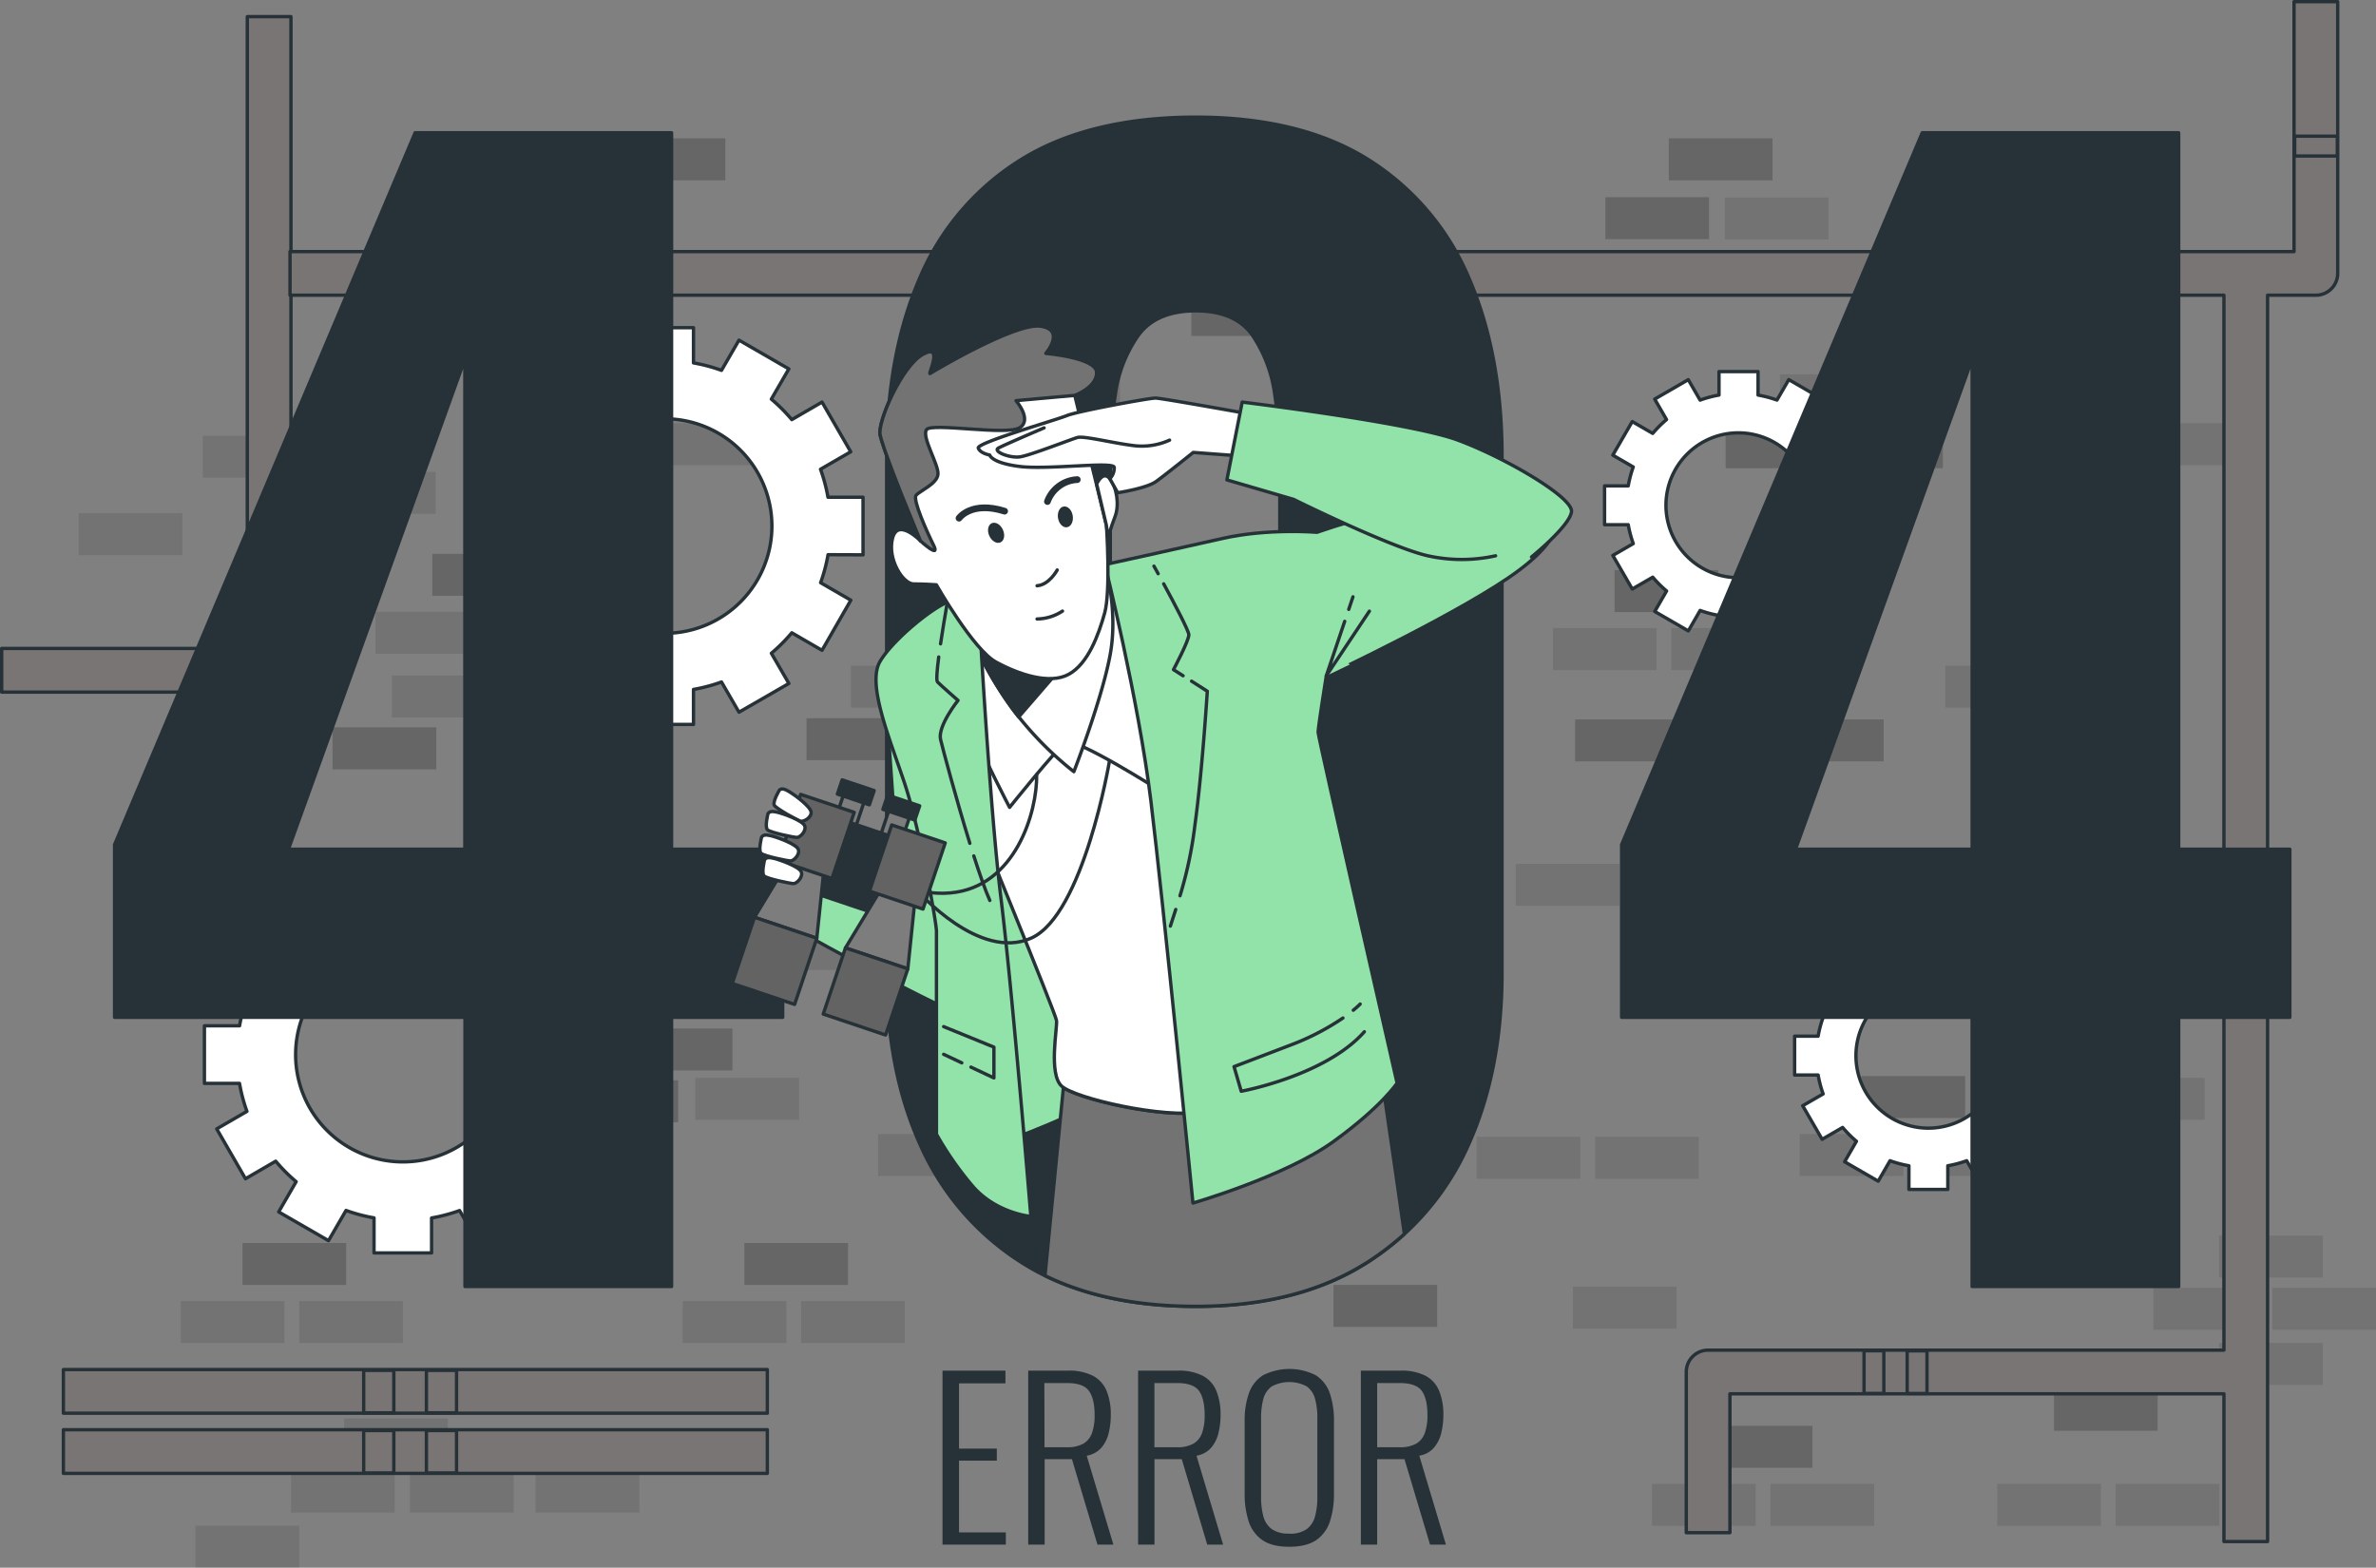 <svg xmlns="http://www.w3.org/2000/svg" viewBox="0 0 707.6 466.92"><rect x="0" y="0" width="707.6" height="466.92" fill="#808080" stroke="none"/><defs><style>.cls-1{opacity:0.2;}.cls-2{opacity:0.1;}.cls-3{fill:#7a7575;}.cls-10,.cls-11,.cls-12,.cls-3,.cls-4,.cls-6,.cls-7,.cls-8,.cls-9{stroke:#263238;stroke-linecap:round;stroke-linejoin:round;}.cls-4{fill:#fff;}.cls-5,.cls-8{fill:#263238;}.cls-6{fill:#92e3a9;}.cls-7{fill:#737373;}.cls-10,.cls-9{fill:none;}.cls-10{stroke-width:2px;}.cls-11{fill:#7d7d7d;}.cls-12{fill:#636363;}</style></defs><g id="Bricks"><rect class="cls-1" x="363.69" y="214.28" width="30.88" height="12.5"/><rect class="cls-1" x="351.93" y="169.8" width="30.88" height="12.5"/><rect class="cls-1" x="240.19" y="213.91" width="30.88" height="12.5"/><rect class="cls-1" x="285.04" y="126.95" width="30.88" height="12.5"/><rect class="cls-1" x="318.85" y="126.95" width="30.88" height="12.5"/><rect class="cls-1" x="187.26" y="306.32" width="30.88" height="12.5"/><rect class="cls-1" x="171.09" y="321.76" width="30.88" height="12.5"/><rect class="cls-2" x="335.02" y="187.08" width="30.88" height="12.5"/><rect class="cls-2" x="381.34" y="257.28" width="30.88" height="12.5"/><rect class="cls-2" x="200.5" y="276.4" width="30.88" height="12.5"/><rect class="cls-2" x="235.78" y="276.4" width="30.88" height="12.5"/><rect class="cls-2" x="238.72" y="258.75" width="30.88" height="12.5"/><rect class="cls-2" x="370.31" y="187.08" width="30.88" height="12.5"/><rect class="cls-1" x="354.79" y="87.56" width="30.88" height="12.5"/><rect class="cls-1" x="343.03" y="43.08" width="30.88" height="12.5"/><rect class="cls-2" x="326.12" y="60.36" width="30.88" height="12.5"/><rect class="cls-2" x="361.4" y="60.36" width="30.88" height="12.5"/><rect class="cls-1" x="278.42" y="320.5" width="30.88" height="12.5"/><rect class="cls-2" x="261.51" y="337.78" width="30.88" height="12.5"/><rect class="cls-2" x="296.8" y="337.78" width="30.88" height="12.5"/><rect class="cls-1" x="128.74" y="164.96" width="30.88" height="12.5"/><rect class="cls-2" x="111.83" y="182.23" width="30.88" height="12.5"/><rect class="cls-2" x="147.12" y="182.23" width="30.88" height="12.5"/><rect class="cls-1" x="116.69" y="258.02" width="30.88" height="12.5"/><rect class="cls-2" x="253.42" y="198.26" width="30.88" height="12.5"/><rect class="cls-2" x="207.11" y="321.03" width="30.88" height="12.5"/><rect class="cls-2" x="302.68" y="111.51" width="30.88" height="12.5"/><rect class="cls-1" x="99.05" y="216.64" width="30.88" height="12.5"/><rect class="cls-2" x="116.69" y="201.2" width="30.88" height="12.5"/><rect class="cls-2" x="195.35" y="126.06" width="30.88" height="12.5"/><rect class="cls-1" x="302.68" y="214.28" width="30.88" height="12.5"/><rect class="cls-1" x="480.15" y="221.52" width="30.88" height="12.5" transform="translate(980.11 448.29) rotate(180)"/><rect class="cls-1" x="491.91" y="177.04" width="30.88" height="12.5" transform="translate(1003.63 359.34) rotate(180)"/><rect class="cls-1" x="603.65" y="221.15" width="30.88" height="12.5" transform="translate(1227.11 447.56) rotate(180)"/><rect class="cls-1" x="558.81" y="134.19" width="30.88" height="12.5" transform="translate(1137.42 273.64) rotate(180)"/><rect class="cls-1" x="524.99" y="134.19" width="30.88" height="12.5" transform="translate(1069.79 273.64) rotate(180)"/><rect class="cls-2" x="508.82" y="194.32" width="30.88" height="12.5" transform="translate(1037.45 393.89) rotate(180)"/><rect class="cls-2" x="462.51" y="264.52" width="30.88" height="12.5" transform="translate(944.82 534.3) rotate(180)"/><rect class="cls-2" x="643.35" y="283.64" width="30.88" height="12.5" transform="translate(1306.5 572.53) rotate(180)"/><rect class="cls-2" x="608.06" y="283.64" width="30.88" height="12.5" transform="translate(1235.93 572.53) rotate(180)"/><rect class="cls-2" x="605.12" y="265.99" width="30.88" height="12.5" transform="translate(1230.05 537.24) rotate(180)"/><rect class="cls-2" x="473.53" y="194.32" width="30.88" height="12.5" transform="translate(966.87 393.89) rotate(180)"/><rect class="cls-1" x="232.74" y="377.47" width="30.88" height="12.5" transform="translate(485.3 760.19) rotate(180)"/><rect class="cls-2" x="249.65" y="394.74" width="30.88" height="12.5" transform="translate(519.11 794.74) rotate(180)"/><rect class="cls-2" x="214.36" y="394.74" width="30.88" height="12.5" transform="translate(448.54 794.74) rotate(180)"/><rect class="cls-1" x="83.29" y="377.47" width="30.88" height="12.5" transform="translate(186.39 760.19) rotate(180)"/><rect class="cls-2" x="100.2" y="394.74" width="30.88" height="12.5" transform="translate(220.2 794.74) rotate(180)"/><rect class="cls-2" x="64.91" y="394.74" width="30.88" height="12.5" transform="translate(149.63 794.74) rotate(180)"/><rect class="cls-1" x="565.42" y="327.74" width="30.88" height="12.5" transform="translate(1150.66 660.74) rotate(180)"/><rect class="cls-2" x="582.33" y="345.02" width="30.88" height="12.5" transform="translate(1184.47 695.29) rotate(180)"/><rect class="cls-2" x="547.04" y="345.02" width="30.88" height="12.5" transform="translate(1113.9 695.29) rotate(180)"/><rect class="cls-2" x="590.42" y="205.5" width="30.88" height="12.5" transform="translate(1200.64 416.26) rotate(180)"/><rect class="cls-2" x="636.73" y="328.27" width="30.88" height="12.5" transform="translate(1293.27 661.79) rotate(180)"/><rect class="cls-2" x="486.12" y="345.84" width="30.88" height="12.5" transform="translate(992.05 696.93) rotate(180)"/><rect class="cls-2" x="450.83" y="345.84" width="30.88" height="12.5" transform="translate(921.47 696.93) rotate(180)"/><rect class="cls-1" x="408.19" y="389.94" width="30.88" height="12.5" transform="translate(836.2 785.14) rotate(180)"/><rect class="cls-2" x="671.97" y="407.22" width="30.88" height="12.5" transform="translate(1363.74 819.69) rotate(180)"/><rect class="cls-2" x="671.97" y="375.26" width="30.88" height="12.5" transform="translate(1363.74 755.77) rotate(180)"/><rect class="cls-2" x="687.79" y="390.81" width="30.88" height="12.5" transform="translate(1395.39 786.87) rotate(180)"/><rect class="cls-2" x="652.37" y="390.81" width="30.88" height="12.5" transform="translate(1324.55 786.87) rotate(180)"/><rect class="cls-2" x="479.5" y="390.47" width="30.88" height="12.5" transform="translate(978.81 786.19) rotate(180)"/><rect class="cls-1" x="508.89" y="424.67" width="30.88" height="12.5"/><rect class="cls-2" x="491.98" y="441.95" width="30.88" height="12.5"/><rect class="cls-2" x="527.27" y="441.95" width="30.88" height="12.5"/><rect class="cls-1" x="611.7" y="413.65" width="30.88" height="12.5"/><rect class="cls-2" x="594.79" y="441.95" width="30.88" height="12.5"/><rect class="cls-2" x="630.07" y="441.95" width="30.88" height="12.5"/><rect class="cls-2" x="58.23" y="454.43" width="30.88" height="12.5"/><rect class="cls-2" x="159.51" y="438.01" width="30.88" height="12.5"/><rect class="cls-2" x="102.5" y="422.46" width="30.88" height="12.5"/><rect class="cls-2" x="86.67" y="438.01" width="30.88" height="12.5"/><rect class="cls-2" x="122.09" y="438.01" width="30.88" height="12.5"/><rect class="cls-2" x="541.16" y="118.76" width="30.88" height="12.5" transform="translate(1102.14 242.77) rotate(180)"/><rect class="cls-2" x="524.75" y="66.06" width="30.88" height="12.5" transform="translate(1069.31 137.37) rotate(180)"/><rect class="cls-2" x="648.49" y="133.3" width="30.88" height="12.5" transform="translate(1316.79 271.86) rotate(180)"/><rect class="cls-1" x="541.16" y="221.52" width="30.88" height="12.5" transform="translate(1102.14 448.29) rotate(180)"/><rect class="cls-1" x="185.13" y="41.21" width="30.88" height="12.5"/><rect class="cls-2" x="60.38" y="129.76" width="30.88" height="12.5"/><rect class="cls-2" x="98.88" y="140.54" width="30.88" height="12.5"/><rect class="cls-2" x="23.42" y="152.86" width="30.88" height="12.5"/><rect class="cls-2" x="79.2" y="153.42" width="30.88" height="12.5"/><rect class="cls-1" x="166.23" y="58.73" width="30.88" height="12.5"/><rect class="cls-1" x="496.99" y="41.21" width="30.88" height="12.5"/><rect class="cls-1" x="478.1" y="58.73" width="30.88" height="12.5"/></g><g id="Pipes"><path class="cls-3" d="M91.21,213.38H11.56v-13H84.71V12.2h13V206.88A6.5,6.5,0,0,1,91.21,213.38Z" transform="translate(-11.06 -7.24)"/><path class="cls-3" d="M694.25,7.74V82.17H97.43v13H673.37v314.2H519.75a6.5,6.5,0,0,0-6.5,6.5v47.86h13V422.37H673.37v44h13V95.17h14.38a6.5,6.5,0,0,0,6.5-6.5V7.74Z" transform="translate(-11.06 -7.24)"/><rect class="cls-3" x="683.38" y="40.56" width="12.7" height="5.9"/><rect class="cls-3" x="562.8" y="412.98" width="12.7" height="5.9" transform="translate(974.01 -160.47) rotate(90)"/><rect class="cls-3" x="575.65" y="412.98" width="12.7" height="5.9" transform="translate(986.86 -173.31) rotate(90)"/><rect class="cls-3" x="18.88" y="425.83" width="209.64" height="13"/><rect class="cls-3" x="18.88" y="407.91" width="209.64" height="13"/><rect class="cls-3" x="108.31" y="408.16" width="8.97" height="12.63"/><rect class="cls-3" x="126.99" y="408.16" width="8.97" height="12.63"/><rect class="cls-3" x="108.31" y="426.07" width="8.97" height="12.63"/><rect class="cls-3" x="126.99" y="426.07" width="8.97" height="12.63"/></g><g id="Gears"><path class="cls-4" d="M268.08,172.49V155.34H257.64a50.41,50.41,0,0,0-2.22-8.34l9-5.2L255.87,127l-9,5.22a50.21,50.21,0,0,0-6.1-6.1l5.22-9-14.85-8.57-5.21,9a48.52,48.52,0,0,0-8.34-2.22V104.84H200.4v10.44a49.42,49.42,0,0,0-8.34,2.21l-5.21-9L172,117l5.23,9a48.82,48.82,0,0,0-6.1,6.1l-9-5.22-8.57,14.85,9,5.21a49.42,49.42,0,0,0-2.21,8.34H149.89v17.14h10.45a49.42,49.42,0,0,0,2.21,8.34l-9,5.21,8.57,14.85,9.05-5.22a50,50,0,0,0,6.09,6.09l-5.21,9,14.84,8.58,5.22-9a48.93,48.93,0,0,0,8.34,2.21V223h17.14V212.58a49.45,49.45,0,0,0,8.34-2.22l5.21,9L246,210.81l-5.22-9a50.85,50.85,0,0,0,6.09-6.1l9,5.22L264.45,186l-9-5.21a49.42,49.42,0,0,0,2.21-8.34ZM209,195.87a31.95,31.95,0,1,1,31.94-31.94A31.94,31.94,0,0,1,209,195.87Z" transform="translate(-11.06 -7.24)"/><path class="cls-4" d="M190.13,329.91V312.77H179.69a49.45,49.45,0,0,0-2.22-8.34l9-5.21-8.57-14.85-9,5.22a50.85,50.85,0,0,0-6.1-6.09l5.22-9-14.85-8.57-5.21,9a49.42,49.42,0,0,0-8.34-2.21V262.26H122.45V272.7a49.45,49.45,0,0,0-8.34,2.22l-5.21-9-14.85,8.57,5.23,9a50.21,50.21,0,0,0-6.1,6.1l-9-5.22-8.57,14.85,9,5.21a49.42,49.42,0,0,0-2.21,8.34H71.94v17.15H82.39a49.42,49.42,0,0,0,2.21,8.34l-9,5.21,8.57,14.85,9-5.23a49.42,49.42,0,0,0,6.09,6.1l-5.21,9,14.84,8.57,5.22-9a48.93,48.93,0,0,0,8.34,2.21v10.44h17.14V370a49.42,49.42,0,0,0,8.34-2.21l5.21,9L168,368.24l-5.22-9.05a49.42,49.42,0,0,0,6.09-6.1l9,5.22,8.57-14.84-9-5.22a48.93,48.93,0,0,0,2.21-8.34ZM131,353.3A31.95,31.95,0,1,1,163,321.35,31.94,31.94,0,0,1,131,353.3Z" transform="translate(-11.06 -7.24)"/><path class="cls-4" d="M625.24,327.46V315.89h-7a33.06,33.06,0,0,0-1.49-5.63l6.09-3.52-5.79-10-6.1,3.52a33.32,33.32,0,0,0-4.12-4.11L610.3,290l-10-5.78-3.52,6.09a33.06,33.06,0,0,0-5.63-1.49v-7H579.56v7a32.84,32.84,0,0,0-5.63,1.5l-3.52-6.09-10,5.78,3.52,6.11a33.24,33.24,0,0,0-4.11,4.11l-6.11-3.52-5.78,10,6.09,3.51a33.33,33.33,0,0,0-1.5,5.63h-7v11.58h7a34,34,0,0,0,1.49,5.63l-6.09,3.51,5.79,10,6.11-3.53a33.32,33.32,0,0,0,4.11,4.12l-3.52,6.1,10,5.79,3.52-6.1a33.08,33.08,0,0,0,5.63,1.5v7.05h11.58v-7.05a33.33,33.33,0,0,0,5.63-1.5l3.51,6.09,10-5.79-3.53-6.1a33.4,33.4,0,0,0,4.12-4.12l6.1,3.52,5.79-10-6.1-3.52a33.08,33.08,0,0,0,1.5-5.63Zm-39.89,15.79a21.57,21.57,0,1,1,21.57-21.57A21.57,21.57,0,0,1,585.35,343.25Z" transform="translate(-11.06 -7.24)"/><path class="cls-4" d="M568.67,163.51V151.94h-7a33.08,33.08,0,0,0-1.5-5.63l6.09-3.52-5.78-10-6.11,3.53a33.4,33.4,0,0,0-4.12-4.12l3.53-6.1-10-5.79-3.52,6.09a33.76,33.76,0,0,0-5.63-1.49v-7H523v7a33.08,33.08,0,0,0-5.63,1.5l-3.52-6.09-10,5.79,3.52,6.1a34,34,0,0,0-4.11,4.12l-6.1-3.53-5.79,10,6.09,3.52a34,34,0,0,0-1.49,5.63h-7.05v11.57h7.05a33.08,33.08,0,0,0,1.5,5.63l-6.09,3.52,5.79,10,6.1-3.52a34,34,0,0,0,4.12,4.11l-3.53,6.1,10,5.79,3.52-6.09a32.82,32.82,0,0,0,5.63,1.49v7h11.57v-7a33.08,33.08,0,0,0,5.63-1.5l3.52,6.09,10-5.78-3.52-6.11a34,34,0,0,0,4.11-4.12l6.1,3.53,5.79-10-6.09-3.52a32.82,32.82,0,0,0,1.49-5.63ZM528.78,179.3a21.57,21.57,0,1,1,21.56-21.56A21.56,21.56,0,0,1,528.78,179.3Z" transform="translate(-11.06 -7.24)"/></g><g id="Text"><path class="cls-5" d="M149.54,390.42V310.24H45.18V258.9L134.69,46.79h76.37V260.18h33.09v50.06H211.06v80.18ZM96.94,260.18h52.6V114.24Z" transform="translate(-11.06 -7.24)"/><path class="cls-5" d="M211.06,390.92H149.54a.51.51,0,0,1-.5-.5V310.74H45.18a.51.51,0,0,1-.5-.5V258.9a.65.65,0,0,1,0-.19L134.23,46.59a.51.51,0,0,1,.46-.3h76.37a.5.5,0,0,1,.5.5V259.68h32.59a.5.5,0,0,1,.5.5v50.06a.51.51,0,0,1-.5.5H211.56v79.68A.51.51,0,0,1,211.06,390.92Zm-61-1h60.52V310.24a.5.5,0,0,1,.5-.5h32.59V260.68H211.06a.5.5,0,0,1-.5-.5V47.29H135L45.68,259v50.74H149.54a.5.5,0,0,1,.5.5Zm-.5-129.24H96.94a.49.49,0,0,1-.41-.22.48.48,0,0,1-.06-.45l52.6-145.94a.51.51,0,0,1,.56-.32.49.49,0,0,1,.41.49V260.18A.5.5,0,0,1,149.54,260.68Zm-51.89-1H149V117.1Z" transform="translate(-11.06 -7.24)"/><path class="cls-5" d="M367.17,396.35q-31,0-51.33-12.72a79.1,79.1,0,0,1-30.54-35q-10.19-22.28-10.19-51.55v-154q0-30.12,9.76-52.82A76.2,76.2,0,0,1,315,54.85q20.37-12.74,52.18-12.73,31.4,0,51.55,12.73a76.64,76.64,0,0,1,29.91,35.42q9.75,22.7,9.75,52.82v154q0,29.28-10.18,51.55a79.16,79.16,0,0,1-30.54,35Q397.29,396.35,367.17,396.35Zm0-57.69q11.46,0,16.55-7.21a41.61,41.61,0,0,0,6.79-17.18,111.72,111.72,0,0,0,1.69-18.46V144.36a135.16,135.16,0,0,0-1.48-19.51,41.22,41.22,0,0,0-6.58-17.61q-5.08-7.41-17-7.42T350,107.24a39.58,39.58,0,0,0-6.79,17.61,135.16,135.16,0,0,0-1.48,19.51V295.81a109.67,109.67,0,0,0,1.7,18.46,38.25,38.25,0,0,0,7.21,17.18Q356.14,338.67,367.17,338.66Z" transform="translate(-11.06 -7.24)"/><path class="cls-5" d="M367.17,396.85c-20.64,0-38-4.3-51.59-12.8a80,80,0,0,1-30.74-35.21c-6.78-14.85-10.23-32.26-10.23-51.76v-154c0-20.06,3.3-37.9,9.8-53a77.07,77.07,0,0,1,30.32-35.65c13.59-8.49,31.24-12.8,52.44-12.8,20.93,0,38.36,4.31,51.81,12.81a77.36,77.36,0,0,1,30.1,35.64c6.51,15.13,9.8,33,9.8,53v154c0,19.5-3.44,36.91-10.22,51.76a80,80,0,0,1-30.74,35.21C404.33,392.55,387.25,396.85,367.17,396.85Zm0-354.23c-21,0-38.48,4.26-51.91,12.65a76,76,0,0,0-29.93,35.2c-6.45,15-9.72,32.69-9.72,52.62v154c0,19.36,3.41,36.63,10.14,51.34a79,79,0,0,0,30.36,34.78c13.43,8.4,30.61,12.65,51.06,12.65,19.9,0,36.79-4.25,50.22-12.65a79,79,0,0,0,30.36-34.78c6.72-14.71,10.13-32,10.13-51.34v-154c0-19.91-3.27-37.62-9.71-52.62a76.46,76.46,0,0,0-29.72-35.2C405.16,46.88,387.91,42.62,367.17,42.62Zm0,296.54c-7.49,0-13.19-2.49-16.94-7.41a39.07,39.07,0,0,1-7.31-17.4,111.25,111.25,0,0,1-1.7-18.54V144.36a135.66,135.66,0,0,1,1.49-19.59A40.16,40.16,0,0,1,349.59,107c3.61-5.06,9.53-7.63,17.58-7.63s13.9,2.57,17.38,7.64a41.85,41.85,0,0,1,6.66,17.81,136.72,136.72,0,0,1,1.49,19.59V295.81a112,112,0,0,1-1.7,18.54,42.17,42.17,0,0,1-6.87,17.39C380.65,336.66,375,339.16,367.17,339.16Zm0-238.84c-7.71,0-13.35,2.42-16.77,7.21a39.16,39.16,0,0,0-6.7,17.39,135,135,0,0,0-1.48,19.44V295.81a110.31,110.31,0,0,0,1.69,18.37,38,38,0,0,0,7.11,17c3.56,4.66,9,7,16.15,7,7.44,0,12.86-2.36,16.14-7a41,41,0,0,0,6.7-17,111.07,111.07,0,0,0,1.69-18.37V144.36a136,136,0,0,0-1.48-19.44,40.94,40.94,0,0,0-6.49-17.4C380.45,102.74,374.88,100.32,367.17,100.32Z" transform="translate(-11.06 -7.24)"/><path class="cls-5" d="M598.38,390.42V310.24H494V258.9L583.53,46.79h76.36V260.18H693v50.06H659.89v80.18ZM545.77,260.18h52.61V114.24Z" transform="translate(-11.06 -7.24)"/><path class="cls-5" d="M659.89,390.92H598.38a.5.5,0,0,1-.5-.5V310.74H494a.5.5,0,0,1-.5-.5V258.9a.43.43,0,0,1,0-.19L583.07,46.59a.51.51,0,0,1,.46-.3h76.36a.5.5,0,0,1,.5.5V259.68H693a.5.5,0,0,1,.5.5v50.06a.5.5,0,0,1-.5.5H660.39v79.68A.5.5,0,0,1,659.89,390.92Zm-61-1h60.51V310.24a.5.5,0,0,1,.5-.5h32.59V260.68H659.89a.51.51,0,0,1-.5-.5V47.29H583.86L494.52,259v50.74H598.38a.5.5,0,0,1,.5.5Zm-.5-129.24H545.77a.5.5,0,0,1-.41-.22.51.51,0,0,1-.06-.45l52.61-145.94a.49.49,0,0,1,.55-.32.5.5,0,0,1,.42.49V260.18A.51.51,0,0,1,598.38,260.68Zm-51.89-1h51.39V117.1Z" transform="translate(-11.06 -7.24)"/><path class="cls-5" d="M291.75,467.29V415.48h18.74v3.78H296.67V438.7h11.26v3.58H296.67v21.37h13.94v3.64Z" transform="translate(-11.06 -7.24)"/><path class="cls-5" d="M317.27,467.29V415.48H329a15.63,15.63,0,0,1,7.65,1.57,9,9,0,0,1,4,4.54,18.64,18.64,0,0,1,1.22,7.07,22.72,22.72,0,0,1-.64,5.44,10.51,10.51,0,0,1-2.18,4.35,7.46,7.46,0,0,1-4.35,2.36l7.94,26.48h-4.74l-7.61-25.46h-8.12v25.46Zm4.86-29h6.59a9.82,9.82,0,0,0,5-1.08,6,6,0,0,0,2.56-3.2,15.77,15.77,0,0,0,.77-5.31q0-4.8-1.67-7.16c-1.11-1.58-3.3-2.37-6.59-2.37h-6.71Z" transform="translate(-11.06 -7.24)"/><path class="cls-5" d="M350,467.29V415.48h11.7a15.56,15.56,0,0,1,7.64,1.57,8.92,8.92,0,0,1,4,4.54,18.64,18.64,0,0,1,1.22,7.07,22.72,22.72,0,0,1-.64,5.44,10.51,10.51,0,0,1-2.18,4.35,7.46,7.46,0,0,1-4.35,2.36l7.93,26.48h-4.73L363,441.83h-8.12v25.46Zm4.86-29h6.58a9.86,9.86,0,0,0,5.06-1.08,6.08,6.08,0,0,0,2.56-3.2,15.79,15.79,0,0,0,.76-5.31q0-4.8-1.66-7.16c-1.11-1.58-3.3-2.37-6.59-2.37h-6.71Z" transform="translate(-11.06 -7.24)"/><path class="cls-5" d="M395,467.93q-5.12,0-8-2a10.68,10.68,0,0,1-4.09-5.63,26.59,26.59,0,0,1-1.18-8.29V430.51a24.51,24.51,0,0,1,1.24-8.22,10.51,10.51,0,0,1,4.16-5.4,17.34,17.34,0,0,1,15.86,0,10.36,10.36,0,0,1,4.13,5.4,25.07,25.07,0,0,1,1.21,8.22v21.56a26.28,26.28,0,0,1-1.18,8.25,10.74,10.74,0,0,1-4.06,5.6Q400.16,467.93,395,467.93Zm0-3.9a8.51,8.51,0,0,0,5.25-1.38,7,7,0,0,0,2.46-3.83,21.78,21.78,0,0,0,.67-5.73V429.62a21.36,21.36,0,0,0-.67-5.69,6.73,6.73,0,0,0-2.46-3.75,11.09,11.09,0,0,0-10.46,0,6.63,6.63,0,0,0-2.5,3.75,21.78,21.78,0,0,0-.67,5.69v23.47a22.21,22.21,0,0,0,.67,5.73,6.87,6.87,0,0,0,2.5,3.83A8.48,8.48,0,0,0,395,464Z" transform="translate(-11.06 -7.24)"/><path class="cls-5" d="M416.34,467.29V415.48h11.71a15.56,15.56,0,0,1,7.64,1.57,8.92,8.92,0,0,1,4,4.54,18.64,18.64,0,0,1,1.22,7.07,22.72,22.72,0,0,1-.64,5.44,10.63,10.63,0,0,1-2.18,4.35,7.46,7.46,0,0,1-4.35,2.36l7.93,26.48h-4.73l-7.61-25.46H421.2v25.46Zm4.86-29h6.59a9.86,9.86,0,0,0,5.06-1.08,6,6,0,0,0,2.55-3.2,15.52,15.52,0,0,0,.77-5.31q0-4.8-1.66-7.16t-6.59-2.37H421.2Z" transform="translate(-11.06 -7.24)"/></g><g id="Character"><path class="cls-6" d="M275.15,218.79l3.72,53.51-23.2-10.83L249.79,285s49.8,27.83,54.75,26.91-7.42-109.19-7.42-109.19Z" transform="translate(-11.06 -7.24)"/><path class="cls-6" d="M308.59,347.87s26.71-9.18,37.15-17.94-44.25-114.79-44.25-114.79S302.33,312.4,308.59,347.87Z" transform="translate(-11.06 -7.24)"/><path class="cls-7" d="M420.41,313.62l-3.09.46a3,3,0,0,1,0,.46c-.24,4-21.7,14.54-36.86,20.26-3.31,2.56-7.75,3.86-13.33,3.86H367c-11.69,1.13-34.17-4-39.25-7.5l-5.48,56h0c.88.44,1.78.85,2.69,1.26q17.81,7.89,42.18,7.9,28.14,0,47.76-11.1l.28-.16c.83-.48,1.64-1,2.45-1.46s1.91-1.23,2.84-1.87l.85-.59,1.94-1.4.9-.69c.64-.49,1.27-1,1.88-1.49l.76-.62c.85-.71,1.69-1.43,2.5-2.18h0C425.84,350,420.41,313.62,420.41,313.62Z" transform="translate(-11.06 -7.24)"/><path class="cls-4" d="M300.65,248.55S325.39,309,325.7,311.18s-2.45,15.89,1.53,19.55,30.55,9.78,41.85,7.64,48-18.64,48.28-23.83S381,207.91,376.42,195.69s-23.22-16.5-35.75-15.28-42.77,9.17-48.27,16.81S300.65,248.55,300.65,248.55Z" transform="translate(-11.06 -7.24)"/><path class="cls-4" d="M302.78,192.33s-3,27.8-1.22,33.61,10.17,21.77,10.17,21.77,14-17.5,16.72-19.33,28.11,14.36,28.11,14.36.91-17.41-2.75-31.77-10.09-29.95-12.22-32.7-2.14,7.34-10.09,14.06S302.78,192.33,302.78,192.33Z" transform="translate(-11.06 -7.24)"/><path class="cls-4" d="M300.53,197.17a108.27,108.27,0,0,0,11.54,20.45,100.65,100.65,0,0,0,18.8,19.46s8.58-22.1,10.89-35.29-1.65-26.39-1.65-26.39-1.65,19.79-8.58,23.75S300.53,197.17,300.53,197.17Z" transform="translate(-11.06 -7.24)"/><path class="cls-8" d="M318.64,200.26a140.56,140.56,0,0,1-18.11-3.09,108.27,108.27,0,0,0,11.54,20.45c.77,1.08,1.56,2.12,2.37,3.15L328.08,205Z" transform="translate(-11.06 -7.24)"/><path class="cls-6" d="M340.11,175.4s10,40.15,13.7,70.4,12.52,119.76,12.52,119.76,27.5-7.94,41.86-18.33,18.94-17.41,18.94-17.41-23.52-103-23.52-104.49,2.44-16.81,2.44-16.81S447.6,189,463.49,177.05s11.92-18.33,4.28-21.38-31.47.3-44.61,4-19.86,6.11-19.86,6.11-14.66-1.22-28.11,1.83S340.11,175.4,340.11,175.4Z" transform="translate(-11.06 -7.24)"/><path class="cls-4" d="M361.21,278.12l-1.6,4.95" transform="translate(-11.06 -7.24)"/><path class="cls-9" d="M365.92,210.12l4.69,3s-1.54,24.34-3.67,39.71a121.65,121.65,0,0,1-4.46,21.2" transform="translate(-11.06 -7.24)"/><path class="cls-9" d="M357.62,181.13c3.07,5.65,7.49,14,7.49,15.17,0,1.83-4.58,10.39-4.58,10.39l2.86,1.82" transform="translate(-11.06 -7.24)"/><path class="cls-4" d="M354.72,175.86l1.25,2.25" transform="translate(-11.06 -7.24)"/><path class="cls-9" d="M411,310.45a74.21,74.21,0,0,1-15.62,8.06c-14.36,5.5-16.81,6.42-16.81,6.42l2.14,7.33s25.06-4.58,36.67-17.72" transform="translate(-11.06 -7.24)"/><path class="cls-4" d="M416.13,306.29a23.21,23.21,0,0,1-2.05,1.83" transform="translate(-11.06 -7.24)"/><polyline class="cls-9" points="400.47 185.06 394.99 201.28 407.82 182.03"/><line class="cls-4" x1="402.93" y1="177.76" x2="401.67" y2="181.5"/><path class="cls-6" d="M302.78,192.33s3.06,55.61,6.42,82.8,8.86,94.41,8.86,94.41-10.69-.92-17.72-9.48a97.86,97.86,0,0,1-10.39-15V284.6c0-2.45-4.89-30.25-9.47-44s-11.3-29.63-7.33-36.36,16.5-16.8,21.08-18S302.48,186.22,302.78,192.33Z" transform="translate(-11.06 -7.24)"/><path class="cls-4" d="M301.07,262.17c1.73,5.39,3.4,10.19,4.77,13.26" transform="translate(-11.06 -7.24)"/><path class="cls-9" d="M290.62,202.92c-.51,4-.76,7-.36,7.44,1.22,1.22,6.11,5.49,6.11,5.49s-6.11,7.64-5.2,11.62c.61,2.6,4.64,17.75,8.72,30.94" transform="translate(-11.06 -7.24)"/><path class="cls-4" d="M293.92,182.55s-1.61,8.76-2.75,16.45" transform="translate(-11.06 -7.24)"/><line class="cls-4" x1="286.43" y1="316.56" x2="281.03" y2="314.02"/><polyline class="cls-9" points="281.03 305.77 296 311.88 296 321.05 289.15 317.83"/><path class="cls-4" d="M280,155.57l5.22,12.79s-6.79-7.05-8.36-.78,3.14,13.58,6.27,13.58,6.79.26,6.79.26,11,19.32,17.75,23,15.93,6.79,21.68,3.65,8.88-11.75,10.7-18.28.53-26.11.53-26.11L331.14,125s6.52-2.35,6.52-6.79-15.14-5.74-15.14-5.74,6-7-1.57-8.1-32.12,13.58-32.9,14.1,4.18-9.14-2.09-5.74-13.58,20.1-12.79,24S280,155.57,280,155.57Z" transform="translate(-11.06 -7.24)"/><path class="cls-7" d="M322.52,112.49s6-7-1.57-8.1-32.12,13.58-32.9,14.1,4.18-9.14-2.09-5.74-13.58,20.1-12.79,24,6.79,18.8,6.79,18.8l5.22,12.79s6,5.49,3.92,1.31-6.27-13.58-5.23-14.88,6.27-3.4,6.53-6.27-5-11.23-3.39-13.32,23.76,1.83,27.68-.52-1.05-8.09-1.05-8.09l17.5-1.57s6.52-2.35,6.52-6.79S322.52,112.49,322.52,112.49Z" transform="translate(-11.06 -7.24)"/><path class="cls-4" d="M325.91,177s-2.35,4.44-6,4.7" transform="translate(-11.06 -7.24)"/><path class="cls-5" d="M309.72,165c.73,1.57.42,3.26-.69,3.78s-2.6-.34-3.33-1.91-.42-3.26.69-3.78S309,163.4,309.72,165Z" transform="translate(-11.06 -7.24)"/><ellipse class="cls-5" cx="328.34" cy="161.2" rx="2.22" ry="3.13" transform="translate(-32.33 46.4) rotate(-9.05)"/><path class="cls-4" d="M319.91,191.6a14.29,14.29,0,0,0,7.57-2.35" transform="translate(-11.06 -7.24)"/><path class="cls-10" d="M296.67,161.57s3.65-5.22,13.58-2.08" transform="translate(-11.06 -7.24)"/><path class="cls-10" d="M323,156.61a10,10,0,0,1,8.88-6.52" transform="translate(-11.06 -7.24)"/><path class="cls-4" d="M337.66,151.39s1.83-4.18,3.92-1.57,2.87,7.84,1.57,11.23-2.09,6.27-2.09,6.27l-.52-3.66Z" transform="translate(-11.06 -7.24)"/><path class="cls-4" d="M385.71,131S357,125.8,355.16,125.8s-23.24,3.92-26.37,5.22-26.9,8.1-26.38,9.67,3.4,2.08,3.4,2.08.52,2.35,8.88,3.4,27.93-1.57,28.2.26a4.55,4.55,0,0,1-1.31,3.39l2.35,4.18s8.62-1.3,11.49-3.39,11-8.62,11-8.62l17.49,1.31Z" transform="translate(-11.06 -7.24)"/><path class="cls-4" d="M322,134.68s-11.75,5-13.58,6,3.39,3.13,6.53,2.61,15.14-5.23,17-5.75,10.18,1.57,16.19,2.35a20,20,0,0,0,11.23-1.56" transform="translate(-11.06 -7.24)"/><path class="cls-6" d="M456.46,172.78a46.86,46.86,0,0,1-20.16,0c-11-2.45-40-16.81-40-16.81l-19.86-5.8L381,127s50.11,6.11,64.16,11.3,34.52,17.11,33.91,21.39-11.91,13.44-11.91,13.44" transform="translate(-11.06 -7.24)"/><path class="cls-9" d="M284.36,272.61s18.39,21.06,33.9,14,23.17-52.48,23.17-52.48" transform="translate(-11.06 -7.24)"/><path class="cls-9" d="M260.23,256.71s14.56,18.19,33.9,16.47,25.86-24.13,25.66-35.24" transform="translate(-11.06 -7.24)"/><rect class="cls-11" x="257.5" y="243.5" width="6.48" height="30.38" transform="translate(84.9 -76.81) rotate(18.57)"/><rect class="cls-8" x="260.9" y="241" width="10.05" height="4.47" transform="translate(80.24 -79.27) rotate(18.57)"/><rect class="cls-11" x="271.05" y="248.05" width="6.48" height="30.38" transform="translate(87.05 -80.89) rotate(18.57)"/><rect class="cls-8" x="274.45" y="245.55" width="10.05" height="4.47" transform="translate(82.4 -83.35) rotate(18.57)"/><rect class="cls-8" x="255.77" y="252.7" width="21" height="23.23" transform="matrix(0.95, 0.32, -0.32, 0.95, 86.98, -78.28)"/><polygon class="cls-11" points="243.25 279.45 224.69 273.21 234.53 256.96 245.22 260.55 243.25 279.45"/><rect class="cls-12" x="231.93" y="283.03" width="19.59" height="20.79" transform="translate(94.97 -68.95) rotate(18.57)"/><rect class="cls-12" x="245.76" y="245.98" width="16.82" height="20.79" transform="translate(83.82 -74.84) rotate(18.57)"/><polygon class="cls-11" points="270.36 288.56 251.79 282.32 261.63 266.07 272.32 269.66 270.36 288.56"/><rect class="cls-12" x="259.03" y="292.14" width="19.59" height="20.79" transform="translate(99.28 -77.1) rotate(18.57)"/><rect class="cls-12" x="272.87" y="255.08" width="16.82" height="20.79" transform="translate(88.13 -83) rotate(18.57)"/><path class="cls-4" d="M243.2,242.53s-2.16,3.56-1.52,4.58,6.87,4.45,7.76,4.71,3.31-1,3.18-2.68-5-5.21-6.49-6.1S243.84,242,243.2,242.53Z" transform="translate(-11.06 -7.24)"/><path class="cls-4" d="M239.78,249.57s-1.05,4-.14,4.83,7.86,2.28,8.79,2.26,2.87-1.93,2.27-3.47-6.26-3.57-8-4S240.24,248.9,239.78,249.57Z" transform="translate(-11.06 -7.24)"/><path class="cls-4" d="M237.87,256.57s-1.05,4-.14,4.83,7.86,2.28,8.79,2.26,2.87-1.93,2.27-3.47-6.25-3.57-8-4S238.33,255.9,237.87,256.57Z" transform="translate(-11.06 -7.24)"/><path class="cls-4" d="M238.76,263.31s-1,4-.14,4.83,7.86,2.28,8.79,2.27,2.87-1.93,2.28-3.48-6.26-3.56-8-4S239.22,262.64,238.76,263.31Z" transform="translate(-11.06 -7.24)"/></g></svg>